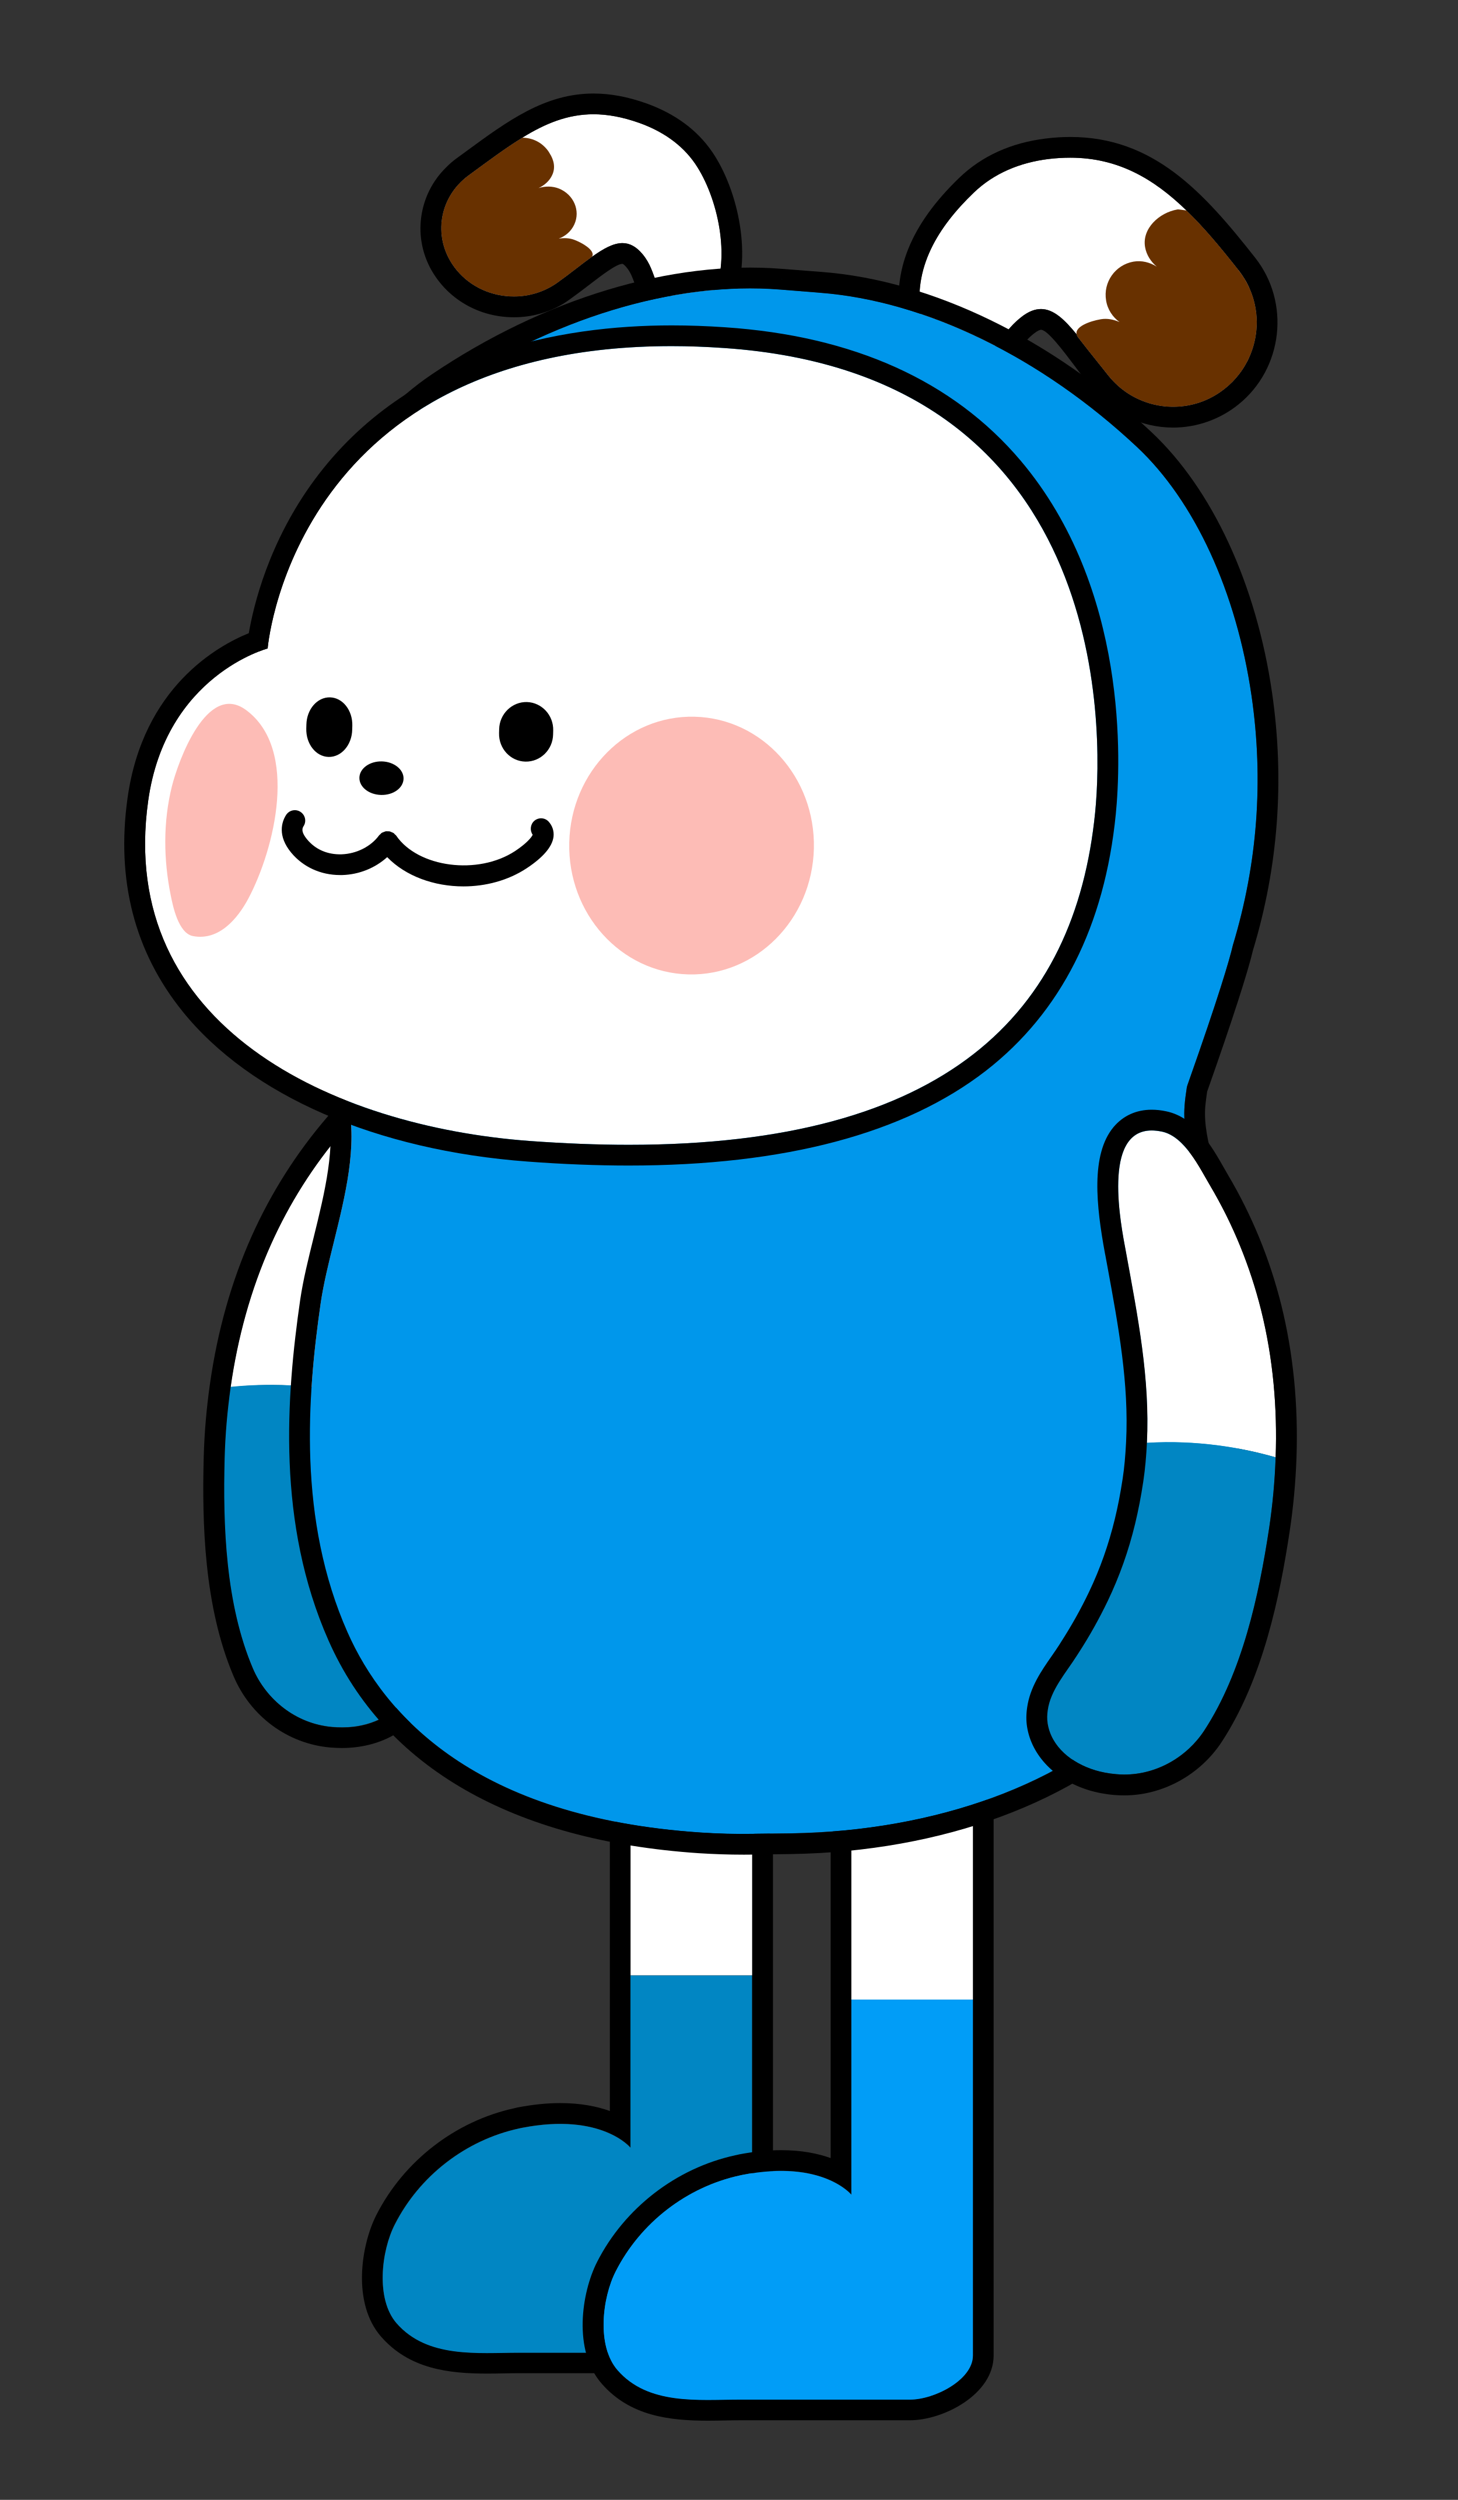 <?xml version="1.0" encoding="utf-8"?>
<!-- Generator: Adobe Illustrator 24.1.1, SVG Export Plug-In . SVG Version: 6.00 Build 0)  -->
<svg version="1.1" id="Layer_1" xmlns="http://www.w3.org/2000/svg" xmlns:xlink="http://www.w3.org/1999/xlink" x="0px" y="0px"
	 viewBox="0 0 140 240" style="enable-background:new 0 0 140 240;" xml:space="preserve">
<rect x="0" y="0" width="140" height="240" fill="#333333" stroke="none"/>
<g>
	<path style="fill:#FFFFFF;" d="M68.49,28.35c-0.23,0.49-0.6,0.66-1.07,0.66c-0.73,0-1.7-0.4-2.76-0.58
		c-2.06-0.35-1.46-2.24-2.97-4.04c-0.62-0.74-1.25-1.05-1.92-1.05c-0.88,0-1.83,0.53-2.92,1.31c-0.97,0.69-2.06,1.59-3.32,2.49
		c-1.25,0.89-2.72,1.33-4.18,1.33c-2.09,0-4.15-0.88-5.52-2.55c-2.34-2.85-1.82-6.91,1.18-9.1c1.86-1.36,3.52-2.61,5.14-3.6
		c2.22-1.37,4.36-2.25,6.84-2.25c1.34,0,2.78,0.26,4.39,0.83c2.19,0.78,4.09,2.05,5.37,3.92C68.93,18.92,70.19,24.75,68.49,28.35z"
		/>
	<path style="fill:#683100;" d="M56.91,24.44c0,0.07-0.02,0.15-0.06,0.21c-0.97,0.69-2.06,1.59-3.32,2.49
		c-1.25,0.89-2.72,1.33-4.18,1.33c-2.09,0-4.15-0.88-5.52-2.55c-2.34-2.85-1.82-6.91,1.18-9.1c1.86-1.36,3.52-2.61,5.14-3.6
		c0.36,0,0.67,0.06,0.95,0.15c0.01,0,0.03,0.01,0.04,0.01c0.02,0.01,0.03,0.02,0.05,0.02c1.06,0.38,1.53,1.21,1.58,1.31
		c0.42,0.64,0.58,1.39,0.26,2.08c-0.26,0.58-0.75,1-1.32,1.27c0.63-0.2,1.33-0.21,1.98,0.05c1.4,0.58,2.06,2.11,1.46,3.43
		c-0.3,0.66-0.85,1.13-1.5,1.37c0.51-0.08,1.05-0.07,1.56,0.14C55.97,23.35,56.91,23.93,56.91,24.44z"/>
	<path d="M68.39,14.59c-1.44-2.11-3.57-3.68-6.34-4.67c-1.78-0.63-3.43-0.94-5.06-0.94c-4.66,0-8.21,2.6-12.31,5.61l-0.85,0.62
		c-0.35,0.26-0.68,0.54-0.98,0.85c-1.33,1.3-2.17,2.98-2.41,4.83c-0.23,1.78,0.13,3.54,1.01,5.09c0.01,0.01,0.01,0.01,0.01,0.01
		c0.24,0.42,0.52,0.82,0.83,1.2c1.08,1.31,2.5,2.27,4.1,2.8c0.94,0.31,1.94,0.47,2.96,0.47c1.69,0,3.32-0.45,4.74-1.3
		c0.21-0.13,0.41-0.27,0.61-0.41c0.68-0.49,1.33-0.98,1.9-1.42c1.16-0.89,2.6-2,3.17-2c0.05,0,0.2,0.11,0.39,0.34
		c0.38,0.45,0.55,0.93,0.76,1.49c0.38,1.06,1.02,2.83,3.41,3.23c0.35,0.06,0.73,0.16,1.09,0.26c0.65,0.17,1.32,0.35,2,0.35
		c1.28,0,2.33-0.65,2.87-1.79C72.34,24.89,70.9,18.26,68.39,14.59z M67.42,29.01c-0.73,0-1.7-0.4-2.76-0.58
		c-2.06-0.35-1.46-2.24-2.97-4.04c-0.62-0.74-1.25-1.05-1.92-1.05c-0.88,0-1.83,0.53-2.92,1.31c-0.97,0.69-2.06,1.59-3.32,2.49
		c-1.25,0.89-2.72,1.33-4.18,1.33c-2.09,0-4.15-0.88-5.52-2.55c-2.34-2.85-1.82-6.91,1.18-9.1c1.86-1.36,3.52-2.61,5.14-3.6
		c2.22-1.37,4.36-2.25,6.84-2.25c1.34,0,2.78,0.26,4.39,0.83c2.19,0.78,4.09,2.05,5.37,3.92c2.18,3.2,3.44,9.03,1.74,12.63
		C68.26,28.84,67.89,29.01,67.42,29.01z"/>
</g>
<g>
	<path style="fill:#FFFFFF;" d="M120.09,34c-0.11,0.27-0.23,0.54-0.38,0.81c-0.21,0.4-0.46,0.78-0.74,1.14
		c-0.19,0.24-0.39,0.47-0.61,0.7c-0.22,0.22-0.45,0.43-0.7,0.63c-1.48,1.2-3.25,1.78-5.01,1.78c-1.61,0-3.21-0.49-4.56-1.43
		c-0.25-0.18-0.49-0.36-0.72-0.57c-0.34-0.3-0.66-0.64-0.96-1.01c-0.17-0.21-0.33-0.42-0.49-0.62c-0.86-1.06-1.99-2.5-2.4-3.03
		c-0.08-0.11-0.13-0.2-0.14-0.3c-1.18-1.45-2.23-2.43-3.42-2.43c-0.6,0-1.23,0.24-1.93,0.8c-2.12,1.68-2.06,3.38-4.2,3.38
		c-0.09,0-0.18,0-0.27-0.01c-2.05-0.13-4.8-1.61-5.1-3.29c-0.88-4.82,1.65-8.79,5.03-12.04c1.97-1.9,4.47-2.9,7.16-3.24
		c0.74-0.09,1.44-0.13,2.12-0.13c4.55,0,7.99,1.99,11.16,5.07c1.67,1.61,3.26,3.52,4.9,5.6c0.01,0.01,0.02,0.02,0.02,0.03
		c0.04,0.04,0.08,0.09,0.11,0.13c0.43,0.56,0.79,1.15,1.05,1.77C120.89,29.74,120.89,32.01,120.09,34z"/>
	<path style="fill:#683100;" d="M120.09,34c-0.11,0.27-0.24,0.55-0.38,0.81c-0.21,0.4-0.46,0.78-0.74,1.14
		c-0.19,0.24-0.39,0.47-0.61,0.7c-0.22,0.22-0.45,0.43-0.7,0.63c-1.48,1.2-3.25,1.78-5.01,1.78c-1.61,0-3.21-0.49-4.56-1.43
		c-0.25-0.18-0.49-0.36-0.72-0.57c-0.34-0.3-0.66-0.64-0.96-1.01c-0.17-0.21-0.33-0.42-0.49-0.62c-0.86-1.06-1.99-2.5-2.4-3.03
		c-0.08-0.11-0.13-0.2-0.14-0.3c-0.18-0.74,1.26-1.27,2.32-1.45c0.63-0.11,1.24,0.03,1.8,0.27c-0.66-0.48-1.15-1.2-1.29-2.07
		c-0.3-1.76,0.88-3.42,2.62-3.73c0.81-0.14,1.59,0.07,2.24,0.48c-0.56-0.48-0.99-1.12-1.12-1.89c-0.3-1.77,1.36-3.3,3.11-3.6
		c0.13-0.02,0.62,0.07,0.87,0.1c1.67,1.61,3.26,3.52,4.9,5.6c0.01,0.01,0.02,0.02,0.02,0.03c0.04,0.05,0.07,0.09,0.1,0.13
		c0.44,0.56,0.79,1.15,1.06,1.77C120.89,29.74,120.89,32.01,120.09,34z"/>
	<path d="M120.52,24.74c-4.99-6.34-9.77-11.59-17.75-11.59c-0.77,0-1.56,0.05-2.36,0.15c-3.34,0.41-6.13,1.68-8.3,3.77
		c-4.66,4.49-6.49,9.01-5.61,13.84c0.34,1.9,2.95,4.67,6.93,4.92c0.14,0.01,0.27,0.01,0.4,0.01c2.3,0,3.32-1.33,4.06-2.31
		c0.39-0.52,0.76-1.01,1.38-1.5c0.34-0.27,0.58-0.37,0.69-0.37c0.62,0,2.15,2.04,3.17,3.39c0.54,0.72,1.09,1.47,1.73,2.25
		c1.9,2.38,4.74,3.75,7.79,3.75c2.27,0,4.5-0.79,6.27-2.22C123.2,35.38,123.92,29.05,120.52,24.74z M118.36,36.65
		c-0.22,0.22-0.45,0.43-0.7,0.63c-1.48,1.2-3.25,1.78-5.01,1.78c-1.61,0-3.21-0.49-4.56-1.43c-0.25-0.18-0.49-0.36-0.72-0.57
		c-0.34-0.3-0.66-0.64-0.96-1.01c-0.17-0.21-0.33-0.42-0.49-0.62c-0.86-1.06-1.99-2.5-2.4-3.03c-0.08-0.11-0.13-0.2-0.14-0.3
		c-1.18-1.45-2.23-2.43-3.42-2.43c-0.6,0-1.23,0.24-1.93,0.8c-2.12,1.68-2.06,3.38-4.2,3.38c-0.09,0-0.18,0-0.27-0.01
		c-2.05-0.13-4.8-1.61-5.1-3.29c-0.88-4.82,1.65-8.79,5.03-12.04c1.97-1.9,4.47-2.9,7.16-3.24c0.74-0.09,1.44-0.13,2.12-0.13
		c4.55,0,7.99,1.99,11.16,5.07c1.67,1.61,3.26,3.52,4.9,5.6c0.01,0.01,0.02,0.02,0.02,0.03c0.04,0.04,0.08,0.09,0.11,0.13
		c0.43,0.56,0.79,1.15,1.05,1.77c0.88,2,0.88,4.27,0.08,6.26c-0.11,0.27-0.23,0.54-0.38,0.81c-0.21,0.4-0.46,0.78-0.74,1.14
		C118.78,36.19,118.58,36.42,118.36,36.65z"/>
</g>
<g>
	<path d="M60.55,176.17c2.19,0.36,4.41,0.61,6.63,0.76c1.4,0.09,2.8,0.14,4.2,0.14c0.28,0,0.55,0,0.83-0.01v10.39h0v34.18
		c0,2.34-3.7,4.23-6.03,4.23h-2.91H49.84c-0.98,0-2.02,0.03-3.07,0.03c-3.19,0-6.47-0.32-8.7-2.87c-2.02-2.32-1.46-6.95-0.17-9.47
		c2.37-4.66,6.82-8.1,11.94-9.21c0,0,0.23-0.05,0.28-0.06c1.38-0.27,2.6-0.38,3.67-0.38c4.89,0,6.75,2.28,6.75,2.28v-18.74V176.17
		 M60.55,174.18c-0.47,0-0.93,0.17-1.29,0.47c-0.45,0.38-0.7,0.93-0.7,1.52v11.28v15.22c-1.22-0.44-2.79-0.76-4.76-0.76
		c-1.27,0-2.64,0.14-4.05,0.41c-0.02,0-0.04,0.01-0.06,0.01l-0.29,0.07c-5.66,1.23-10.62,5.06-13.26,10.25
		c-1.49,2.93-2.34,8.49,0.45,11.68c2.72,3.12,6.51,3.55,10.2,3.55c0.54,0,1.08-0.01,1.61-0.02c0.49-0.01,0.98-0.02,1.45-0.02h13.43
		h2.91c3.2,0,8.03-2.48,8.03-6.22v-34.18c0-0.03,0-0.05,0-0.08v-10.31c0-0.53-0.21-1.04-0.59-1.42c-0.37-0.37-0.88-0.57-1.4-0.57
		c-0.01,0-0.02,0-0.02,0c-0.27,0-0.54,0.01-0.81,0.01c-1.37,0-2.74-0.04-4.07-0.13c-2.23-0.15-4.39-0.4-6.44-0.73
		C60.76,174.19,60.65,174.18,60.55,174.18L60.55,174.18z"/>
	<path style="fill-rule:evenodd;clip-rule:evenodd;fill:#0186C3;" d="M49.84,204.35c0,0,0.23-0.05,0.28-0.06
		c7.66-1.49,10.42,1.91,10.42,1.91v-16.55h11.67v32c0,2.34-3.7,4.23-6.03,4.23h-2.91H49.84c-3.98,0-8.8,0.56-11.76-2.83
		c-2.02-2.32-1.46-6.95-0.17-9.47C40.28,208.9,44.73,205.46,49.84,204.35"/>
	<path style="fill:#FFFFFF;" d="M67.18,176.93c-2.22-0.15-4.44-0.4-6.63-0.76v13.47h11.67l0-12.58
		C70.53,177.08,68.85,177.04,67.18,176.93z"/>
</g>
<g>
	<path d="M93.42,174.26v17.7h0v34.18c0,2.34-3.7,4.23-6.03,4.23h-2.91H71.05c-0.98,0-2.02,0.03-3.07,0.03
		c-3.19,0-6.47-0.32-8.69-2.87c-2.02-2.32-1.46-6.95-0.17-9.47c2.37-4.66,6.82-8.1,11.93-9.21c0,0,0.23-0.05,0.28-0.06
		c1.38-0.27,2.6-0.38,3.67-0.38c4.89,0,6.75,2.28,6.75,2.28v-18.74v-15.31C85.61,176.26,89.57,175.47,93.42,174.26 M93.42,172.27
		c-0.2,0-0.4,0.03-0.6,0.09c-3.58,1.13-7.37,1.91-11.28,2.32c-1.01,0.11-1.78,0.96-1.78,1.98v15.31v15.22
		c-1.22-0.44-2.79-0.76-4.76-0.76c-1.27,0-2.64,0.14-4.05,0.41c-0.02,0-0.05,0.01-0.07,0.02l-0.28,0.06
		c-5.66,1.23-10.63,5.06-13.27,10.25c-1.49,2.93-2.34,8.49,0.45,11.68c2.72,3.12,6.51,3.55,10.2,3.55c0.54,0,1.08-0.01,1.61-0.02
		c0.49-0.01,0.98-0.02,1.45-0.02h13.43h2.91c3.2,0,8.03-2.48,8.03-6.22v-34.18c0-0.02,0-0.05,0-0.07v-17.63
		c0-0.63-0.3-1.23-0.81-1.61C94.25,172.4,93.84,172.27,93.42,172.27L93.42,172.27z"/>
	<path style="fill-rule:evenodd;clip-rule:evenodd;fill:#019DF7;" d="M71.05,208.86c0,0,0.23-0.05,0.28-0.06
		c7.66-1.49,10.42,1.91,10.42,1.91v-18.74h11.67v34.18c0,2.34-3.7,4.23-6.03,4.23h-2.91H71.05c-3.98,0-8.8,0.56-11.76-2.83
		c-2.02-2.32-1.46-6.95-0.17-9.47C61.49,213.41,65.93,209.97,71.05,208.86"/>
	<path style="fill:#FFFFFF;" d="M81.75,176.66l0,15.31h11.67l0-17.7C89.57,175.47,85.61,176.26,81.75,176.66z"/>
</g>
<g>
	<path style="fill:#FFFFFF;" d="M34.55,133.97c0.79-6.12,2.96-11.69,5.2-17.67c0.99-2.65,4.76-12.21-1.38-12
		c-2.22,0.08-4.15,2.77-5.46,4.29c-2.84,3.31-5.16,6.99-6.91,10.9c-1.96,4.38-3.2,8.99-3.87,13.69
		C25.44,132.82,29.88,132.83,34.55,133.97z"/>
	<path style="fill:#0186C3;" d="M37.58,155.28c-0.03-0.07-0.06-0.14-0.09-0.22c-0.8-1.89-1.42-3.7-1.91-5.49
		c-0.7-2.56-1.12-5.08-1.29-7.77c-0.08-1.32-0.1-2.69-0.06-4.11c0.03-1.27,0.16-2.51,0.31-3.73c-4.67-1.14-9.11-1.15-12.42-0.81
		c-0.32,2.27-0.52,4.55-0.58,6.84c-0.17,6.52,0.1,14.02,2.71,20.16c1.27,2.99,4.12,5.33,7.61,5.64c0.73,0.06,1.44,0.06,2.07-0.02
		c2.3-0.27,4.52-1.48,5.25-3.62c0.15-0.43,0.2-0.85,0.21-1.26C39.48,158.95,38.32,157.08,37.58,155.28z"/>
	<path d="M38.56,104.29c5.86,0,2.17,9.39,1.19,12.01c-2.24,5.99-4.41,11.55-5.2,17.67c-0.16,1.22-0.28,2.46-0.31,3.73
		c-0.04,1.43-0.02,2.79,0.06,4.11c0.16,2.68,0.58,5.21,1.29,7.77c0.49,1.79,1.11,3.6,1.91,5.49c0.03,0.07,0.06,0.14,0.09,0.22
		c0.74,1.8,1.9,3.67,1.83,5.62c-0.02,0.42-0.07,0.84-0.21,1.26c-0.74,2.14-2.95,3.34-5.25,3.62c-0.35,0.04-0.72,0.06-1.11,0.06
		c-0.31,0-0.63-0.01-0.96-0.04c-3.49-0.31-6.34-2.65-7.61-5.64c-2.61-6.14-2.88-13.64-2.71-20.16c0.06-2.29,0.26-4.57,0.58-6.84
		c0.67-4.69,1.91-9.31,3.87-13.69c1.75-3.91,4.07-7.59,6.91-10.9c1.31-1.52,3.23-4.21,5.46-4.29
		C38.43,104.29,38.49,104.29,38.56,104.29 M38.56,102.29c-0.09,0-0.17,0-0.26,0c-2.84,0.1-4.89,2.57-6.39,4.38
		c-0.18,0.21-0.35,0.42-0.51,0.6c-2.93,3.41-5.36,7.24-7.22,11.38c-1.95,4.35-3.3,9.14-4.02,14.22c-0.34,2.38-0.54,4.75-0.6,7.07
		c-0.16,6.25,0.02,14.29,2.87,20.99c1.64,3.86,5.19,6.48,9.27,6.84c0.38,0.03,0.76,0.05,1.13,0.05c0.46,0,0.92-0.03,1.34-0.08
		c3.34-0.4,5.99-2.29,6.9-4.95c0.19-0.57,0.3-1.15,0.32-1.84c0.07-1.97-0.73-3.72-1.44-5.26c-0.19-0.42-0.37-0.81-0.53-1.19
		l-0.04-0.09l-0.06-0.14c-0.74-1.77-1.34-3.48-1.83-5.25c-0.66-2.41-1.06-4.82-1.22-7.36c-0.08-1.26-0.1-2.54-0.06-3.94
		c0.03-1.05,0.12-2.17,0.3-3.53c0.71-5.56,2.66-10.75,4.72-16.25l0.37-0.98l0.09-0.23c1.69-4.49,3.14-9.49,1.09-12.45
		C42.15,103.39,40.9,102.29,38.56,102.29L38.56,102.29z"/>
</g>
<g>
	<path style="fill:#0097EB;" d="M118.83,134.01c0.55,8.24-1.25,19.7-6.52,26.71c-6.19,8.23-17.56,13.7-31.22,15.01
		c-1.62,0.15-3.39,0.25-5.11,0.28l-3.49,0.04l-0.19,0.01c-1.68,0.03-3.39-0.02-5.05-0.13c-21.61-1.45-30.35-11.26-33.88-19.23
		c-4.78-10.8-3.88-22.59-2.57-31.65c0.27-1.8,0.74-3.74,1.25-5.79c1.11-4.51,2.28-9.18,1.38-13.41c0-0.03,0-0.05-0.01-0.08
		c-0.01-0.04-0.02-0.09-0.04-0.14l-0.08-0.25c-0.02-0.09-0.06-0.2-0.11-0.32l-0.17-0.46c-0.06-0.13-0.11-0.28-0.18-0.45
		c-0.18-0.47-0.42-1.09-0.74-1.89c-0.15-0.4-0.33-0.85-0.53-1.35c-1.3-3.31-2.93-7.43-3.27-8.65c-2.58-9.23-4.65-18.36-1.64-28.68
		c0.23-0.77,0.49-1.6,0.83-2.58c0.06-0.21,0.11-0.42,0.17-0.63c0.07-0.29,0.15-0.57,0.24-0.86c3-9.65,8.34-17.63,14.63-21.89
		c10.46-7.07,22.25-10.64,32.37-9.83l3.64,0.29l0.22,0.02c10.11,0.78,21.2,6.17,30.41,14.8c5.55,5.2,9.56,13.92,11.01,23.92
		c1.17,8.08,0.57,16.1-1.79,23.9c-0.34,1.46-1.36,4.93-4.29,13.23l-0.09,0.26l-0.05,0.19l-0.01,0.08c-0.08,0.53-0.16,1.08-0.2,1.64
		c-0.16,2.03,0.32,3.97,0.78,5.84c0.18,0.73,0.36,1.48,0.51,2.21c0.42,2.21,0.94,4.43,1.44,6.59
		C117.49,125.08,118.53,129.55,118.83,134.01z"/>
	<path d="M118.42,120.31c-0.5-2.14-1.01-4.35-1.43-6.52c-0.15-0.78-0.34-1.55-0.52-2.3c-0.45-1.8-0.87-3.5-0.74-5.22
		c0.04-0.48,0.11-0.96,0.18-1.47l0.07-0.19c2.34-6.63,3.84-11.28,4.33-13.37c2.43-8.02,3.05-16.33,1.84-24.7
		c-1.51-10.45-5.74-19.59-11.62-25.09c-9.53-8.94-21.06-14.53-31.6-15.34l-3.87-0.3c-10.55-0.85-22.82,2.84-33.64,10.16
		c-6.67,4.51-12.29,12.87-15.43,22.95c-0.09,0.31-0.18,0.63-0.26,0.94c-0.05,0.2-0.1,0.4-0.14,0.54c-0.33,0.96-0.61,1.82-0.84,2.62
		c-3.16,10.83-1.03,20.26,1.63,29.77c0.37,1.32,1.95,5.32,3.34,8.85c0.78,1.98,1.67,4.22,1.75,4.55c0.82,3.8-0.28,8.27-1.35,12.6
		c-0.52,2.09-1.01,4.08-1.29,5.97c-1.35,9.33-2.27,21.48,2.72,32.75c5.37,12.15,17.67,19.21,35.56,20.41
		c1.41,0.09,2.85,0.14,4.28,0.14c0.31,0,0.62,0,0.93-0.01l3.69-0.05c1.78-0.03,3.6-0.13,5.28-0.29c14.2-1.36,26.09-7.12,32.61-15.79
		c5.58-7.42,7.49-19.43,6.92-28.05C120.51,129.25,119.45,124.71,118.42,120.31z M31.57,100.92c-1.3-3.31-2.93-7.43-3.27-8.65
		c-2.58-9.23-4.65-18.36-1.64-28.68c0.23-0.77,0.49-1.6,0.83-2.58c0.06-0.21,0.11-0.42,0.17-0.63c0.07-0.29,0.15-0.57,0.24-0.86
		c3-9.65,8.34-17.63,14.63-21.89c10.46-7.07,22.25-10.64,32.37-9.83l3.64,0.29l0.22,0.02c10.11,0.78,21.2,6.17,30.41,14.8
		c5.55,5.2,9.56,13.92,11.01,23.92c1.17,8.08,0.57,16.1-1.79,23.9c-0.34,1.46-1.36,4.93-4.29,13.23l-0.09,0.26l-0.05,0.19
		l-0.01,0.08c-0.08,0.53-0.16,1.08-0.2,1.64c-0.16,2.03,0.32,3.97,0.78,5.84c0.18,0.73,0.36,1.48,0.51,2.21
		c0.42,2.21,0.94,4.43,1.44,6.59c1.01,4.32,2.05,8.79,2.35,13.25c0.55,8.24-1.25,19.7-6.52,26.71c-6.19,8.23-17.56,13.7-31.22,15.01
		c-1.62,0.15-3.39,0.25-5.11,0.28l-3.49,0.04l-0.19,0.01c-1.68,0.03-3.39-0.02-5.05-0.13c-21.61-1.45-30.35-11.26-33.88-19.23
		c-4.78-10.8-3.88-22.59-2.57-31.65c0.27-1.8,0.74-3.74,1.25-5.79c1.11-4.51,2.28-9.18,1.38-13.41c0-0.03,0-0.05-0.01-0.08
		c-0.01-0.04-0.02-0.09-0.04-0.14l-0.08-0.25c-0.03-0.09-0.07-0.19-0.11-0.32l-0.17-0.46c-0.06-0.13-0.11-0.28-0.18-0.45
		c-0.18-0.47-0.42-1.09-0.74-1.89C31.95,101.86,31.77,101.42,31.57,100.92z"/>
</g>
<path style="fill:#019DF6;" d="M74.98,26.81c0,0,0.08,0.01,0.21,0.01L74.98,26.81z"/>
<g>
	<path style="fill-rule:evenodd;clip-rule:evenodd;fill:#FFFFFF;" d="M105.16,77.98c-1.93,19.39-14.34,31.93-44.8,31.93
		c-3,0-6.17-0.13-9.52-0.37c-18.89-1.4-39.65-11.02-36.61-32.66C15.92,64.82,25.7,62.26,25.7,62.26c0.11-1.31,3.23-29.03,38.8-29.03
		c1.6,0,3.26,0.06,4.99,0.18C106.43,35.9,105.98,69.74,105.16,77.98z"/>
	<path d="M98,44.22c-6.49-7.66-16.04-11.97-28.38-12.8c-1.74-0.12-3.46-0.18-5.12-0.18c-10.65,0-25.24,2.57-34.3,14.83
		c-4.41,5.97-5.86,12.1-6.31,14.72C20.9,62,13.74,65.97,12.25,76.6c-1.11,7.89,0.67,14.78,5.27,20.49
		c6.53,8.1,18.62,13.36,33.17,14.43c3.36,0.25,6.62,0.38,9.67,0.38c14.99,0,26.54-3.07,34.32-9.11c7.2-5.6,11.39-13.88,12.46-24.62
		C107.62,73.31,108.39,56.51,98,44.22z M105.16,77.98c-1.93,19.39-14.34,31.93-44.8,31.93c-3,0-6.17-0.13-9.52-0.37
		c-18.89-1.4-39.65-11.02-36.61-32.66C15.92,64.82,25.7,62.26,25.7,62.26c0.11-1.31,3.23-29.03,38.8-29.03
		c1.6,0,3.26,0.06,4.99,0.18C106.43,35.9,105.98,69.74,105.16,77.98z"/>
	<path style="fill-rule:evenodd;clip-rule:evenodd;fill:#FDBCB6;" d="M54.66,80.89c-0.16,6.83,4.96,12.5,11.45,12.66
		c6.49,0.16,11.88-5.26,12.04-12.09c0.16-6.83-4.96-12.49-11.45-12.65S54.82,74.06,54.66,80.89"/>
	<path style="fill-rule:evenodd;clip-rule:evenodd;fill:#FDBCB6;" d="M16.51,75.48c0.58-2.32,3.34-10.1,7.12-7.31
		c5.11,3.77,2.74,13.35,0.21,18.11c-1,1.87-2.79,4.07-5.31,3.59c-1.42-0.27-1.94-2.95-2.13-3.88C15.7,82.55,15.65,78.92,16.51,75.48
		z"/>
</g>
<g>
	<path style="fill-rule:evenodd;clip-rule:evenodd;" d="M34.51,74.66c-0.02,0.89,0.9,1.63,2.08,1.66c1.18,0.03,2.14-0.67,2.16-1.56
		c0.02-0.88-0.91-1.63-2.08-1.66C35.49,73.07,34.53,73.78,34.51,74.66"/>
	<path style="fill-rule:evenodd;clip-rule:evenodd;" d="M31.55,72.67L31.55,72.67c1.22,0.03,2.24-1.14,2.27-2.62l0.01-0.37
		c0.04-1.48-0.92-2.7-2.14-2.73c-1.22-0.03-2.24,1.14-2.27,2.62l-0.01,0.37C29.37,71.42,30.33,72.64,31.55,72.67"/>
	<path style="fill-rule:evenodd;clip-rule:evenodd;" d="M50.45,73.12L50.45,73.12c1.43,0.03,2.63-1.13,2.66-2.61l0.01-0.37
		c0.04-1.48-1.1-2.7-2.53-2.74c-1.43-0.03-2.63,1.14-2.66,2.61l-0.01,0.37C47.88,71.87,49.02,73.09,50.45,73.12"/>
	<path d="M52.68,78.88c-0.37-0.4-0.98-0.42-1.38-0.07c-0.38,0.34-0.44,0.92-0.15,1.33c-0.1,0.24-0.58,0.83-1.68,1.56
		c-3.56,2.35-9.33,1.6-11.43-1.48c-0.03-0.05-0.08-0.07-0.12-0.11c-0.04-0.04-0.07-0.09-0.12-0.13c-0.01-0.01-0.02-0.01-0.03-0.01
		c-0.06-0.04-0.13-0.06-0.2-0.09c-0.05-0.02-0.1-0.05-0.15-0.06c-0.07-0.01-0.14-0.01-0.21-0.01c-0.06,0-0.12-0.01-0.17,0
		c-0.06,0.01-0.11,0.04-0.16,0.06c-0.07,0.02-0.14,0.04-0.2,0.08c-0.01,0.01-0.02,0.01-0.03,0.01c-0.05,0.03-0.08,0.08-0.12,0.12
		c-0.04,0.04-0.09,0.07-0.13,0.12c-0.78,1.07-2.16,1.77-3.6,1.82c-1.35,0.04-2.5-0.46-3.3-1.42c-0.66-0.79-0.45-1.13-0.34-1.3
		c0.29-0.47,0.14-1.08-0.33-1.37c-0.47-0.29-1.08-0.14-1.37,0.33c-0.4,0.64-0.85,1.97,0.51,3.61c1.14,1.37,2.83,2.14,4.68,2.14
		c0.07,0,0.15,0,0.22,0c1.63-0.05,3.16-0.68,4.31-1.72c1.77,1.83,4.51,2.81,7.32,2.81c2.12,0,4.28-0.56,6.07-1.74
		c1.59-1.05,2.46-2.07,2.58-3.03C53.21,79.8,53.05,79.29,52.68,78.88z"/>
</g>
<g>
	<path style="fill:#FFFFFF;" d="M110.12,138.53c0.3-6.16-0.86-12.02-2.01-18.31c-0.51-2.78-2.54-12.86,3.47-11.57
		c2.18,0.46,3.6,3.46,4.62,5.18c2.22,3.75,3.85,7.79,4.89,11.94c1.16,4.66,1.57,9.42,1.4,14.15
		C119.29,139,114.92,138.23,110.12,138.53z"/>
	<path style="fill:#0186C3;" d="M103.38,158.98c0.04-0.07,0.08-0.13,0.13-0.2c1.12-1.72,2.05-3.39,2.85-5.07
		c1.14-2.39,2-4.81,2.63-7.42c0.31-1.29,0.57-2.63,0.78-4.04c0.19-1.26,0.29-2.5,0.35-3.73c4.8-0.3,9.17,0.47,12.37,1.39
		c-0.08,2.29-0.29,4.58-0.63,6.84c-0.98,6.45-2.56,13.78-6.21,19.37c-1.78,2.72-4.99,4.52-8.48,4.21c-0.73-0.06-1.43-0.2-2.03-0.38
		c-2.22-0.67-4.19-2.25-4.54-4.49c-0.07-0.44-0.05-0.87,0.01-1.28C100.87,162.26,102.34,160.62,103.38,158.98z"/>
	<path d="M110.59,108.53c0.3,0,0.63,0.04,0.99,0.11c2.18,0.47,3.6,3.46,4.62,5.18c2.22,3.75,3.85,7.79,4.89,11.94
		c1.16,4.65,1.57,9.42,1.4,14.15c-0.08,2.29-0.29,4.58-0.63,6.84c-0.98,6.45-2.57,13.78-6.21,19.37c-1.64,2.52-4.52,4.25-7.7,4.25
		c-0.26,0-0.52-0.01-0.78-0.04c-0.73-0.06-1.43-0.2-2.03-0.38c-2.22-0.67-4.19-2.25-4.54-4.49c-0.07-0.44-0.05-0.87,0.01-1.28
		c0.27-1.93,1.74-3.57,2.78-5.21c0.04-0.07,0.08-0.13,0.13-0.2c1.12-1.72,2.04-3.39,2.85-5.07c1.14-2.39,2-4.81,2.63-7.42
		c0.31-1.29,0.57-2.63,0.78-4.04c0.19-1.26,0.29-2.5,0.35-3.73c0.3-6.16-0.86-12.02-2.01-18.31
		C107.63,117.6,105.81,108.53,110.59,108.53 M110.59,106.54L110.59,106.54c-1.49,0-2.75,0.58-3.66,1.66
		c-2.22,2.66-1.66,7.62-0.83,12.13l0.05,0.25l0.19,1.03c1.06,5.77,2.07,11.23,1.79,16.82c-0.07,1.37-0.17,2.49-0.33,3.53
		c-0.21,1.38-0.45,2.64-0.75,3.87c-0.6,2.47-1.41,4.77-2.49,7.03c-0.79,1.65-1.68,3.24-2.72,4.85l-0.13,0.21
		c-0.22,0.35-0.47,0.7-0.73,1.08c-0.97,1.39-2.07,2.97-2.35,4.92c-0.1,0.68-0.1,1.28-0.01,1.86c0.44,2.78,2.71,5.11,5.93,6.09
		c0.75,0.23,1.59,0.39,2.44,0.46c0.32,0.03,0.64,0.04,0.96,0.04c3.7,0,7.29-1.97,9.37-5.15c3.98-6.1,5.57-13.98,6.51-20.16
		c0.35-2.29,0.57-4.67,0.66-7.07c0.18-5.13-0.31-10.08-1.46-14.71c-1.1-4.41-2.82-8.6-5.11-12.47c-0.12-0.21-0.25-0.44-0.39-0.68
		c-1.16-2.04-2.75-4.84-5.52-5.43C111.51,106.59,111.04,106.54,110.59,106.54L110.59,106.54z"/>
</g>
</svg>

